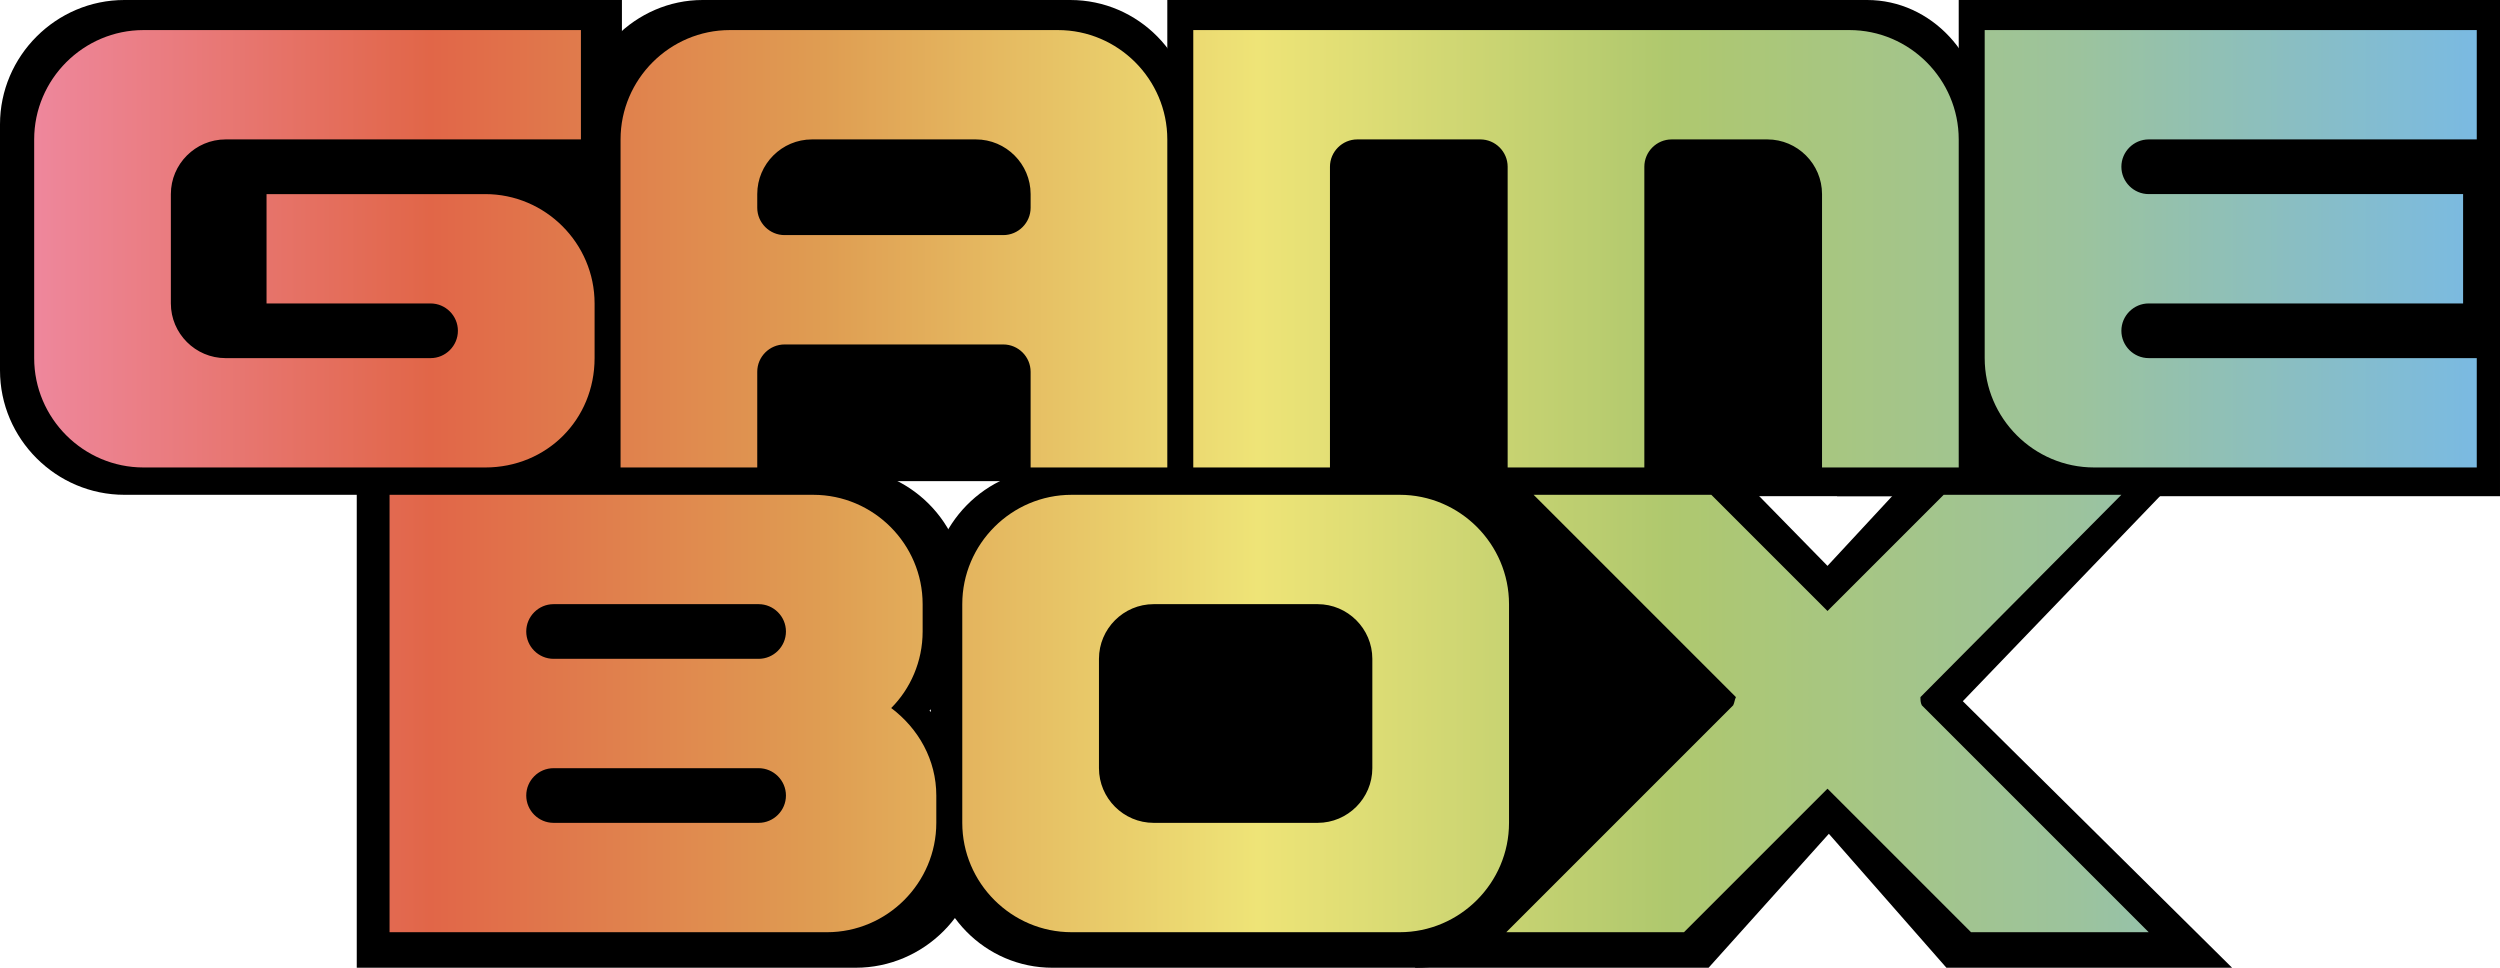 <?xml version="1.0" encoding="utf-8"?>
<!-- Generator: Adobe Illustrator 27.7.0, SVG Export Plug-In . SVG Version: 6.00 Build 0)  -->
<svg version="1.1" id="Layer_1" xmlns="http://www.w3.org/2000/svg" xmlns:xlink="http://www.w3.org/1999/xlink" x="0px" y="0px"
	 viewBox="0 0 182.9 70.8" style="enable-background:new 0 0 182.9 70.8;" xml:space="preserve">
<style type="text/css">
	.st0{fill:url(#SVGID_1_);}
</style>
<g>
	<g>
		<path d="M53.7,28.3c0-1.2,1-2.2,2.2-2.2h17.9c1.3,0,2.3,1,2.3,2.2v7.9h11.2V9.1c0-5-4-9.1-9-9.1H51.4c-4.9,0-9,4.1-9,9.1v27.2
			h11.2V28.3z"/>
		<path d="M53.7,13.6c0-2.5,2-4.5,4.5-4.5h13.4c2.5,0,4.5,2,4.5,4.5v1.1c0,1.3-1,2.3-2.3,2.3H55.9c-1.2,0-2.2-1-2.2-2.3V13.6z"/>
	</g>
	<path d="M37.5,36.2H9.1c-5,0-9.1-4.1-9.1-9.1V9.1C0,4.1,4.1,0,9.1,0h36.4v9.1H15.9c-2.5,0-4.5,2-4.5,4.5v9.1c0,2.5,2,4.5,4.5,4.5
		h17c1.3,0,2.3-1,2.3-2.3c0-1.2-1-2.2-2.3-2.2H19.3v-9.1h18.2c5.1,0,9.1,4.1,9.1,9.1v4.5C46.6,32.2,42.5,36.2,37.5,36.2z"/>
	<path d="M96.1,36.2H85.4V0h51.2c4.7,0,8.5,4.1,8.5,9.1v27.2h-10.7V13.6c0-2.5-1.9-4.5-4.3-4.5h-7.5c-1.2,0-2.2,1-2.2,2.2v24.9H110
		V11.3c0-1.2-1-2.2-2.2-2.2h-9.6c-1.2,0-2.1,1-2.1,2.2V36.2z"/>
	<path d="M154.3,11.3c0,1.3,1,2.3,2.2,2.3h25.3v9.1h-25.3c-1.2,0-2.2,1-2.2,2.2c0,1.3,1,2.3,2.2,2.3h26.4v9.1h-30.8
		c-4.9,0-8.8-4.1-8.8-9.1V0h39.6v9.1h-26.4C155.3,9.1,154.3,10.1,154.3,11.3z"/>
	<g>
		<path d="M68,52c1.6-1.6,2.6-3.9,2.6-6.4v-2.3c0-5.1-4.1-9.1-9.1-9.1H26.1v36.6h36.5c5,0,9.1-4.1,9.1-9.1v-2.3
			C71.8,56.4,70.3,53.7,68,52z"/>
		<path d="M56.9,61.7H39.8c-1.2,0-2.3-1-2.3-2.3c0-1.2,1-2.3,2.3-2.3h17.1c1.2,0,2.3,1,2.3,2.3C59.2,60.7,58.2,61.7,56.9,61.7z"/>
		<path d="M56.9,48H39.8c-1.2,0-2.3-1-2.3-2.3c0-1.2,1-2.3,2.3-2.3h17.1c1.2,0,2.3,1,2.3,2.3C59.2,46.9,58.2,48,56.9,48z"/>
	</g>
	<path d="M143.6,51.3l19.7,19.5h-20.9l-8.6-9.8l-8.8,9.8h-21.5l20.7-20.1c0.1-0.2-0.4-0.3-0.4-0.5l-18.1-17.8l18.6-0.6l9.4,9.6
		l8.9-9.6l18.5,1.3"/>
	<g>
		<path d="M112.4,43.4c0-5.1-4-9.1-8.9-9.1H77c-4.9,0-8.9,4.1-8.9,9.1v18.3c0,5.1,4,9.1,8.9,9.1h26.6c4.9,0,8.9-4.1,8.9-9.1V43.4z"
			/>
		<path d="M101.3,57.1c0,2.5-2,4.6-4.4,4.6H83.6c-2.4,0-4.4-2-4.4-4.6V48c0-2.5,2-4.6,4.4-4.6h13.3c2.4,0,4.4,2,4.4,4.6V57.1z"/>
	</g>
	<rect x="9.9" y="9.1" width="33.6" height="18.2"/>
	<rect x="45.4" y="23.9" width="36.3" height="11.3"/>
	<rect x="86.7" y="7.1" width="56.6" height="29.2"/>
	<rect x="107.4" y="35.1" width="18.1" height="30.4"/>
	<rect x="152.5" y="8.5" width="30.4" height="21"/>
</g>
<linearGradient id="SVGID_1_" gradientUnits="userSpaceOnUse" x1="2.552" y1="35.239" x2="181.164" y2="35.239">
	<stop  offset="0" style="stop-color:#EE879C"/>
	<stop  offset="0.162" style="stop-color:#E16648"/>
	<stop  offset="0.323" style="stop-color:#DF9D52"/>
	<stop  offset="0.501" style="stop-color:#EEE477"/>
	<stop  offset="0.669" style="stop-color:#AFC86E"/>
	<stop  offset="0.837" style="stop-color:#9CC39D"/>
	<stop  offset="1" style="stop-color:#7ABAE2"/>
</linearGradient>
<path class="st0" d="M55.4,27.2c0-1.1,0.9-2,2-2h16c1.1,0,2,0.9,2,2v7h10v-24c0-4.4-3.6-8-8-8h-24c-4.4,0-8,3.6-8,8v24h10V27.2z
	 M55.4,14.2c0-2.2,1.8-4,4-4h12c2.2,0,4,1.8,4,4v1c0,1.1-0.9,2-2,2h-16c-1.1,0-2-0.9-2-2V14.2z M35.5,34.2h-25c-4.4,0-8-3.6-8-8v-16
	c0-4.4,3.6-8,8-8h32v8h-26c-2.2,0-4,1.8-4,4v8c0,2.2,1.8,4,4,4h15c1.1,0,2-0.9,2-2c0-1.1-0.9-2-2-2h-12v-8h16c4.4,0,8,3.6,8,8v4
	C43.5,30.7,40,34.2,35.5,34.2z M97.3,34.2h-10v-32h48c4.4,0,8,3.6,8,8v24h-10v-20c0-2.2-1.8-4-4-4h-7c-1.1,0-2,0.9-2,2v22h-10v-22
	c0-1.1-0.9-2-2-2h-9c-1.1,0-2,0.9-2,2V34.2z M155.2,12.2c0,1.1,0.9,2,2,2h23v8h-23c-1.1,0-2,0.9-2,2c0,1.1,0.9,2,2,2h24v8h-28
	c-4.4,0-8-3.6-8-8v-24h36v8h-24C156.1,10.2,155.2,11.1,155.2,12.2z M65.2,51.8c1.4-1.4,2.3-3.4,2.3-5.6v-2c0-4.4-3.6-8-8-8h-31v32
	h32c4.4,0,8-3.6,8-8v-2C68.5,55.6,67.2,53.3,65.2,51.8z M55.5,60.2h-15c-1.1,0-2-0.9-2-2c0-1.1,0.9-2,2-2h15c1.1,0,2,0.9,2,2
	C57.5,59.3,56.6,60.2,55.5,60.2z M55.5,48.2h-15c-1.1,0-2-0.9-2-2c0-1.1,0.9-2,2-2h15c1.1,0,2,0.9,2,2
	C57.5,47.3,56.6,48.2,55.5,48.2z M140.6,51.6l16.6,16.6h-13l-10.5-10.5l-10.5,10.5h-13l16.6-16.6c0.1-0.2,0.1-0.4,0.2-0.6
	l-14.8-14.8h13l8.5,8.5l8.5-8.5h13L140.5,51C140.5,51.2,140.5,51.4,140.6,51.6z M110.4,44.2c0-4.4-3.6-8-8-8h-24c-4.4,0-8,3.6-8,8
	v16c0,4.4,3.6,8,8,8h24c4.4,0,8-3.6,8-8V44.2z M100.4,56.2c0,2.2-1.8,4-4,4h-12c-2.2,0-4-1.8-4-4v-8c0-2.2,1.8-4,4-4h12
	c2.2,0,4,1.8,4,4V56.2z"/>
</svg>
